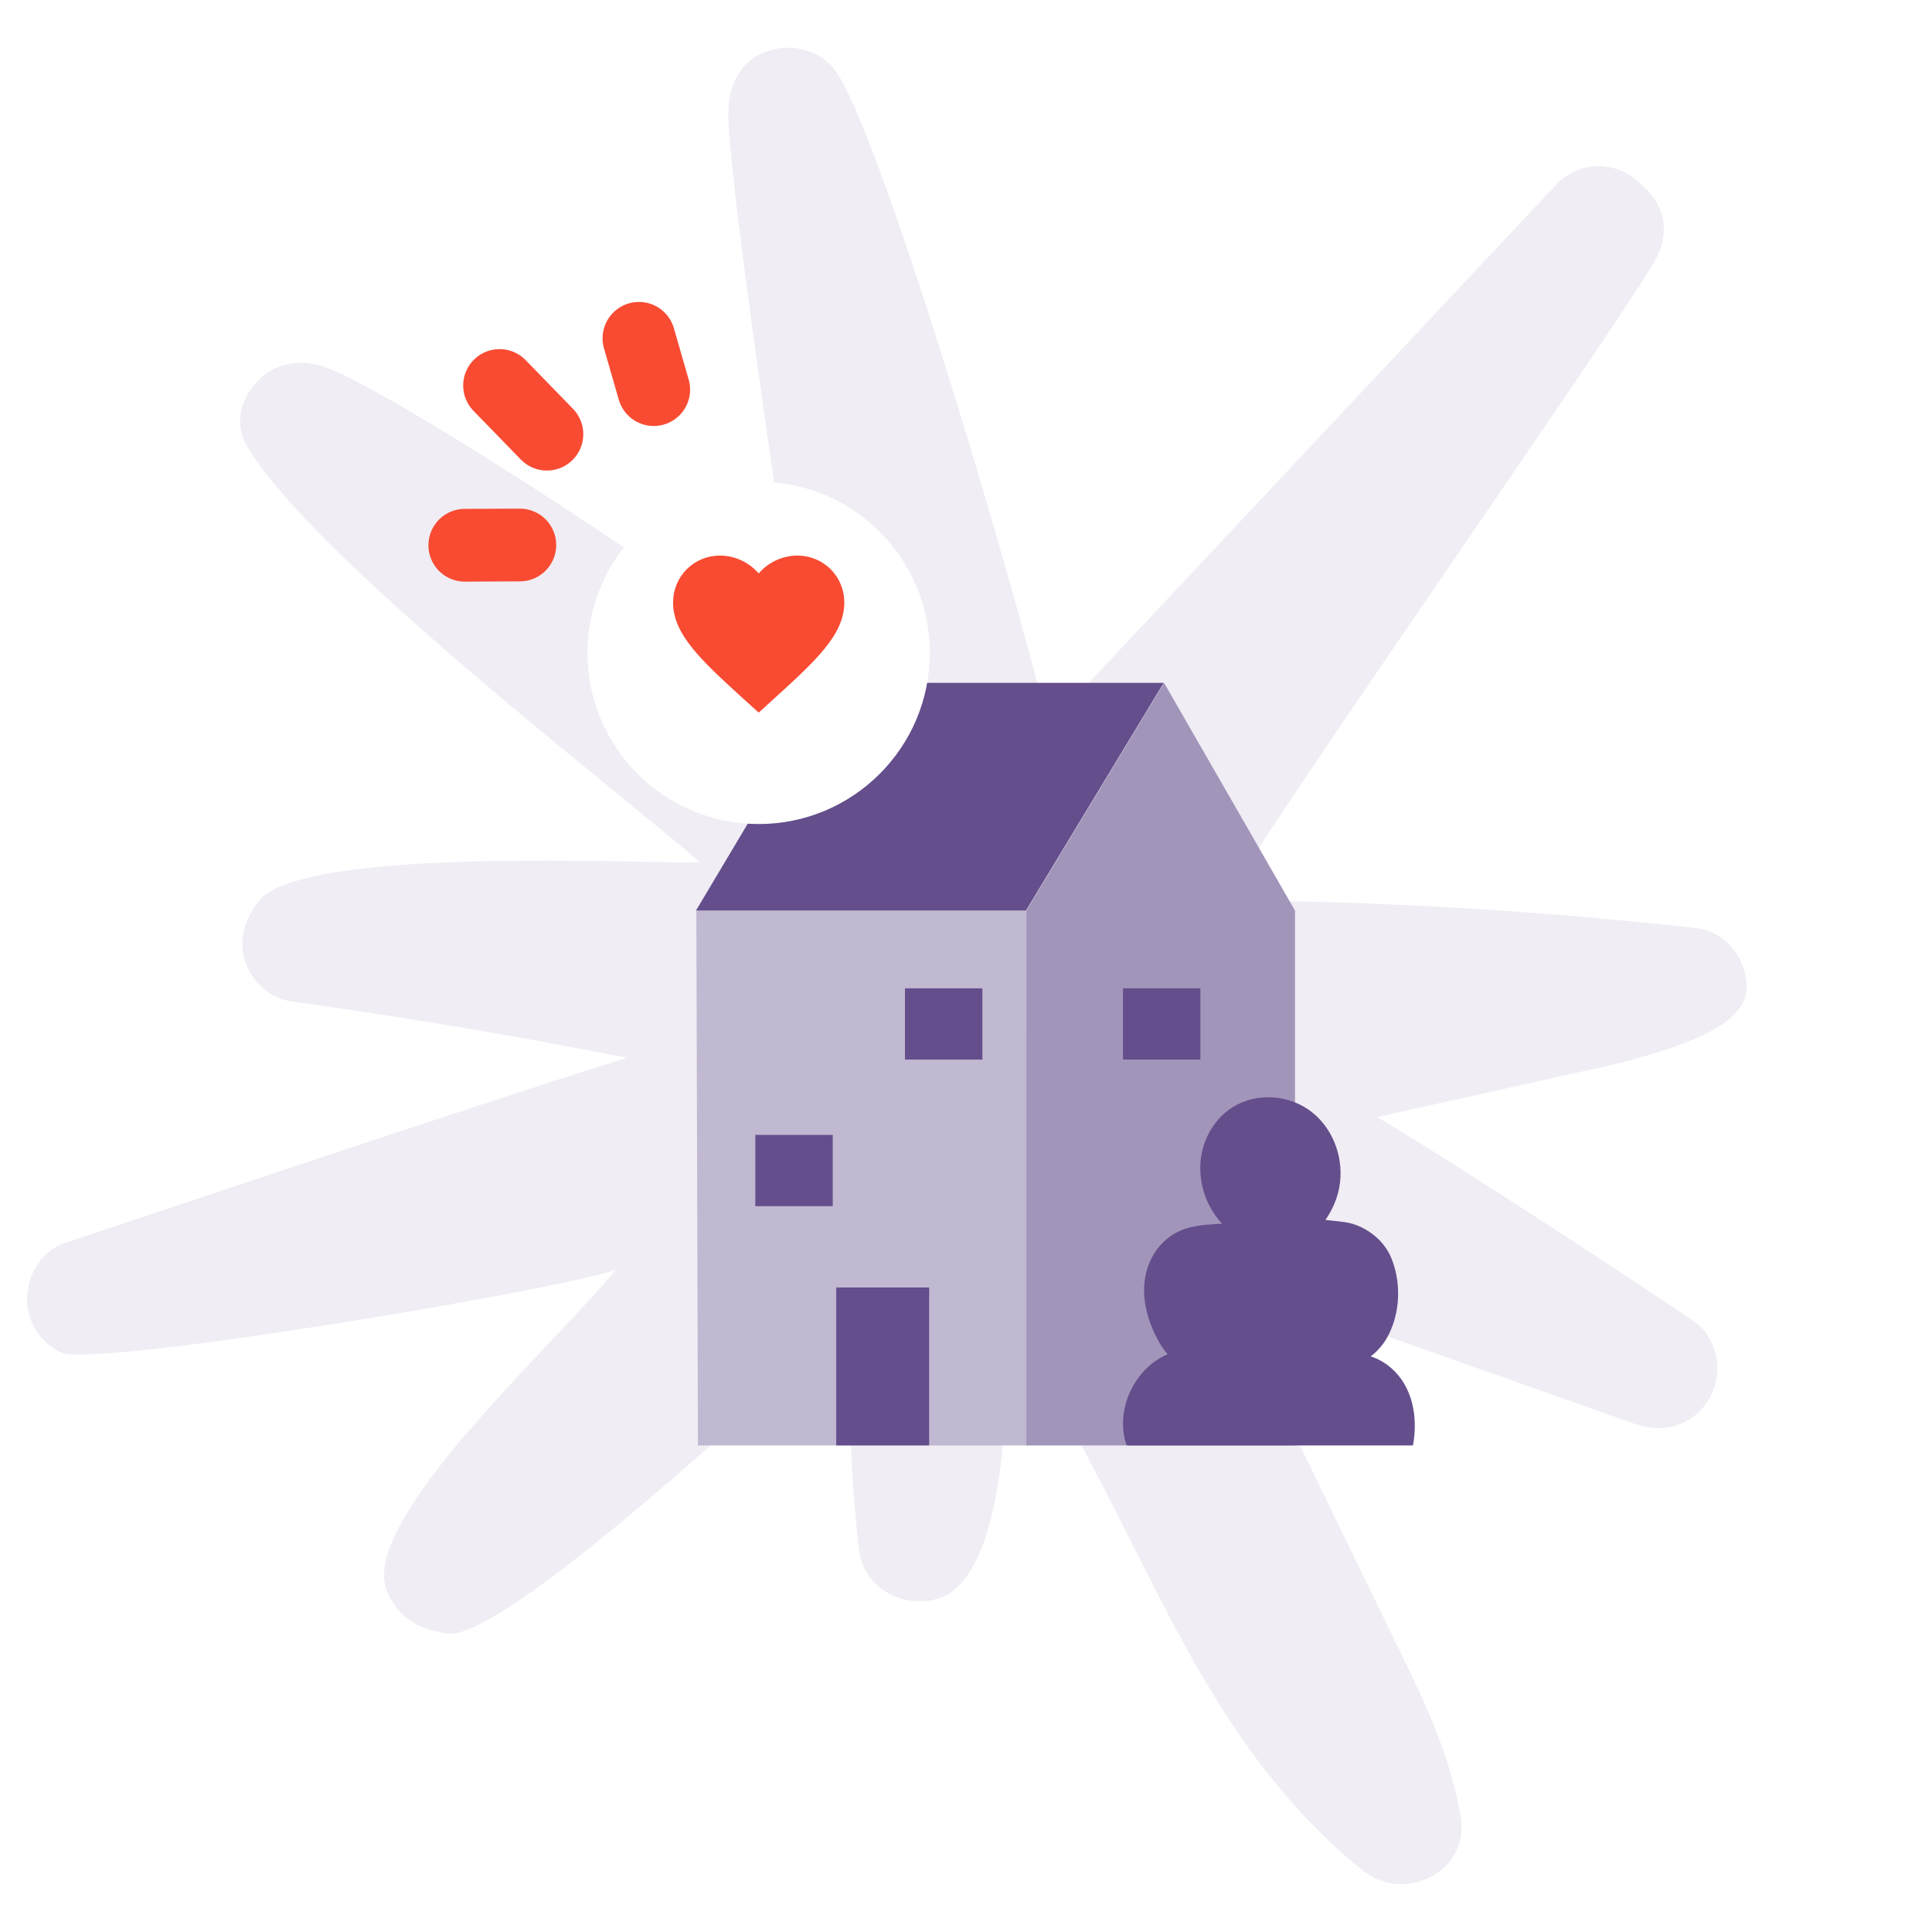 <?xml version="1.0" encoding="UTF-8"?>
<!--
Soliguide: Useful information for those who need it

SPDX-FileCopyrightText: © 2025 Solinum

SPDX-License-Identifier: AGPL-3.0-only

This program is free software: you can redistribute it and/or modify
it under the terms of the GNU Affero General Public License as published
by the Free Software Foundation, either version 3 of the License, or
(at your option) any later version.

This program is distributed in the hope that it will be useful,
but WITHOUT ANY WARRANTY; without even the implied warranty of
MERCHANTABILITY or FITNESS FOR A PARTICULAR PURPOSE.  See the
GNU Affero General Public License for more details.

You should have received a copy of the GNU Affero General Public License
along with this program.  If not, see <https://www.gnu.org/licenses/>.
-->
<svg width="200" height="200" viewBox="0 0 200 200" fill="none" xmlns="http://www.w3.org/2000/svg">
    <path opacity="0.1"
        d="M3.147 136.514C3.75 138.206 5.022 139.51 6.674 140.148C12.853 141.068 56.607 133.746 63.736 131.474C57.17 139.452 37.223 157.345 40.022 164.63C40.821 166.702 42.665 168.349 44.875 168.787C45.728 169.05 46.683 169.251 47.585 168.988C56.844 166.287 88.053 136.287 88.053 136.287C87.746 144.305 88.022 152.331 88.893 160.251C89.134 162.465 90.473 164.313 92.473 165.193C94.545 166.104 97.152 165.97 98.848 164.523C104.178 159.97 103.879 145.363 104.924 138.47C109.674 144.836 113.335 152.121 117.152 159.72C120.594 166.572 124.156 173.657 128.62 180.059C132.433 185.528 136.656 190.117 141.17 193.706C143.201 195.322 146.116 195.488 148.424 194.121C150.571 192.849 151.643 190.546 151.223 188.108C150.263 182.541 148.112 177.572 146.134 173.447C144.545 170.13 126.045 132.126 126.045 132.126L169.281 147.412C172.245 148.461 175.187 147.532 176.777 145.05C178.531 142.305 177.911 138.608 175.388 136.809C173.018 135.117 150.027 119.979 142.549 115.639L163.353 111.014C178.138 107.889 180.96 104.916 180.803 101.947C180.638 98.862 178.424 96.398 175.545 96.072C159.442 94.273 143.085 93.305 126.826 93.193C135.228 79.617 167.991 33.005 171.46 26.729C172.906 24.113 172.286 21.05 170.018 19.22C169.098 18.22 167.902 17.55 166.603 17.305C166.344 17.255 166.08 17.224 165.812 17.211C164.009 17.113 162.299 17.822 160.995 19.215L108.509 75.166C104.339 58.059 91.076 13.805 86.536 7.403C84.906 5.108 81.777 4.349 79.125 5.412C76.558 6.438 75.442 8.876 75.393 11.657C75.299 17.505 80.737 54.648 83.21 70.362C72.759 61.322 41.116 40.831 33.848 38.072C31.5 37.179 28.893 37.403 27.004 39.121C25.143 40.813 24.192 43.55 25.348 45.746C31.183 56.836 65.152 82.782 72.464 89.273C67.504 89.456 31.196 87.465 26.763 93.309C25.406 95.099 24.62 97.242 25.357 99.465C26.111 101.751 27.982 103.363 30.259 103.679C41.79 105.278 53.388 107.229 64.906 109.501C49.982 114.139 7.232 128.505 7.232 128.505C5.665 128.898 4.362 129.938 3.567 131.429C2.728 132.996 2.571 134.894 3.147 136.505V136.514Z"
        fill="#644E8C" />
    <path d="M106.411 149.634H72.25L72.085 94.264H106.246L106.411 149.634Z" fill="#C1B8D1" />
    <path d="M120.469 70.688H86.094L72.045 94.263H106.205L120.469 70.688Z" fill="#644E8C" />
    <path d="M106.246 149.634H134.058V94.263L120.505 70.688L106.246 94.263V149.634Z"
        fill="#A295BA" />
    <path d="M96.187 133.281H86.567V149.629H96.187V133.281Z" fill="#644E8C" />
    <path d="M86.205 117.486H78.192V124.861H86.205V117.486Z" fill="#644E8C" />
    <path d="M101.696 102.312H93.683V109.688H101.696V102.312Z" fill="#644E8C" />
    <path d="M124.263 102.312H116.25V109.688H124.263V102.312Z" fill="#644E8C" />
    <path
        d="M116.674 149.634H146.254C146.268 149.607 146.277 149.576 146.286 149.54C146.786 146.714 146.259 143.549 143.987 141.594C143.357 141.053 142.652 140.656 141.893 140.411C141.92 140.388 141.951 140.37 141.978 140.348C142.879 139.647 143.549 138.714 143.987 137.665C144.964 135.335 144.969 132.661 144.08 130.357C143.192 128.049 140.888 126.701 139.12 126.504C138.482 126.433 137.848 126.344 137.21 126.286C137.933 125.245 138.446 124.062 138.661 122.808C139.116 120.138 138.192 117.254 136.165 115.428C134.138 113.603 131.107 113.076 128.58 114.116C125.995 115.178 124.384 117.803 124.259 120.549C124.156 122.79 124.982 125.053 126.513 126.678C125.295 126.745 124.067 126.795 122.888 127.143C120.777 127.768 119.272 129.469 118.696 131.571C118.045 133.946 118.679 136.473 119.804 138.598C120.107 139.17 120.451 139.71 120.87 140.187C119.87 140.62 118.978 141.281 118.259 142.103C116.536 144.085 115.772 146.924 116.567 149.464C116.589 149.531 116.629 149.589 116.679 149.634H116.674Z"
        fill="#644E8C" />
    <path
        d="M85.027 58.669C83.303 57.2 80.741 57.463 79.156 59.097L78.536 59.736L77.915 59.097C76.335 57.463 73.768 57.2 72.044 58.669C70.071 60.356 69.964 63.379 71.732 65.209L77.817 71.495C78.21 71.901 78.848 71.901 79.241 71.495L85.326 65.209C87.098 63.383 86.991 60.356 85.018 58.669H85.027Z"
        fill="white" />
    <path d="M53.812 56.418L48.116 56.445" stroke="#F84B32" stroke-width="7.53"
        stroke-linecap="round" stroke-linejoin="round" />
    <path d="M56.616 44.946L51.714 39.906" stroke="#F84B32" stroke-width="7.53"
        stroke-linecap="round" stroke-linejoin="round" />
    <path d="M67.674 40.334L66.143 35.022" stroke="#F84B32" stroke-width="7.53"
        stroke-linecap="round" stroke-linejoin="round" />
    <g filter="url(#filter0_d_9536_22003)">
        <path
            d="M60.817 64.754C60.817 54.968 68.75 47.035 78.536 47.035C88.321 47.035 96.254 54.968 96.254 64.754C96.254 74.54 88.321 82.473 78.536 82.473C68.75 82.473 60.817 74.54 60.817 64.754Z"
            fill="white" />
    </g>
    <path
        d="M82.522 57.514C80.982 57.514 79.5 58.232 78.536 59.366C77.571 58.232 76.089 57.514 74.549 57.514C71.821 57.514 69.678 59.657 69.678 62.384C69.678 65.732 72.692 68.46 77.254 72.607L78.54 73.768L79.826 72.599C84.388 68.46 87.402 65.732 87.402 62.384C87.402 59.657 85.259 57.514 82.531 57.514H82.522Z"
        fill="#F84B32" />
    <defs>
        <filter id="filter0_d_9536_22003" x="50.817" y="39.865" width="55.438" height="55.438"
            filterUnits="userSpaceOnUse" color-interpolation-filters="sRGB">
            <feFlood flood-opacity="0" result="BackgroundImageFix" />
            <feColorMatrix in="SourceAlpha" type="matrix"
                values="0 0 0 0 0 0 0 0 0 0 0 0 0 0 0 0 0 0 127 0" result="hardAlpha" />
            <feOffset dy="2.83" />
            <feGaussianBlur stdDeviation="5" />
            <feColorMatrix type="matrix"
                values="0 0 0 0 0.392 0 0 0 0 0.306 0 0 0 0 0.549 0 0 0 0.3 0" />
            <feBlend mode="normal" in2="BackgroundImageFix" result="effect1_dropShadow_9536_22003" />
            <feBlend mode="normal" in="SourceGraphic" in2="effect1_dropShadow_9536_22003"
                result="shape" />
        </filter>
    </defs>
</svg>
